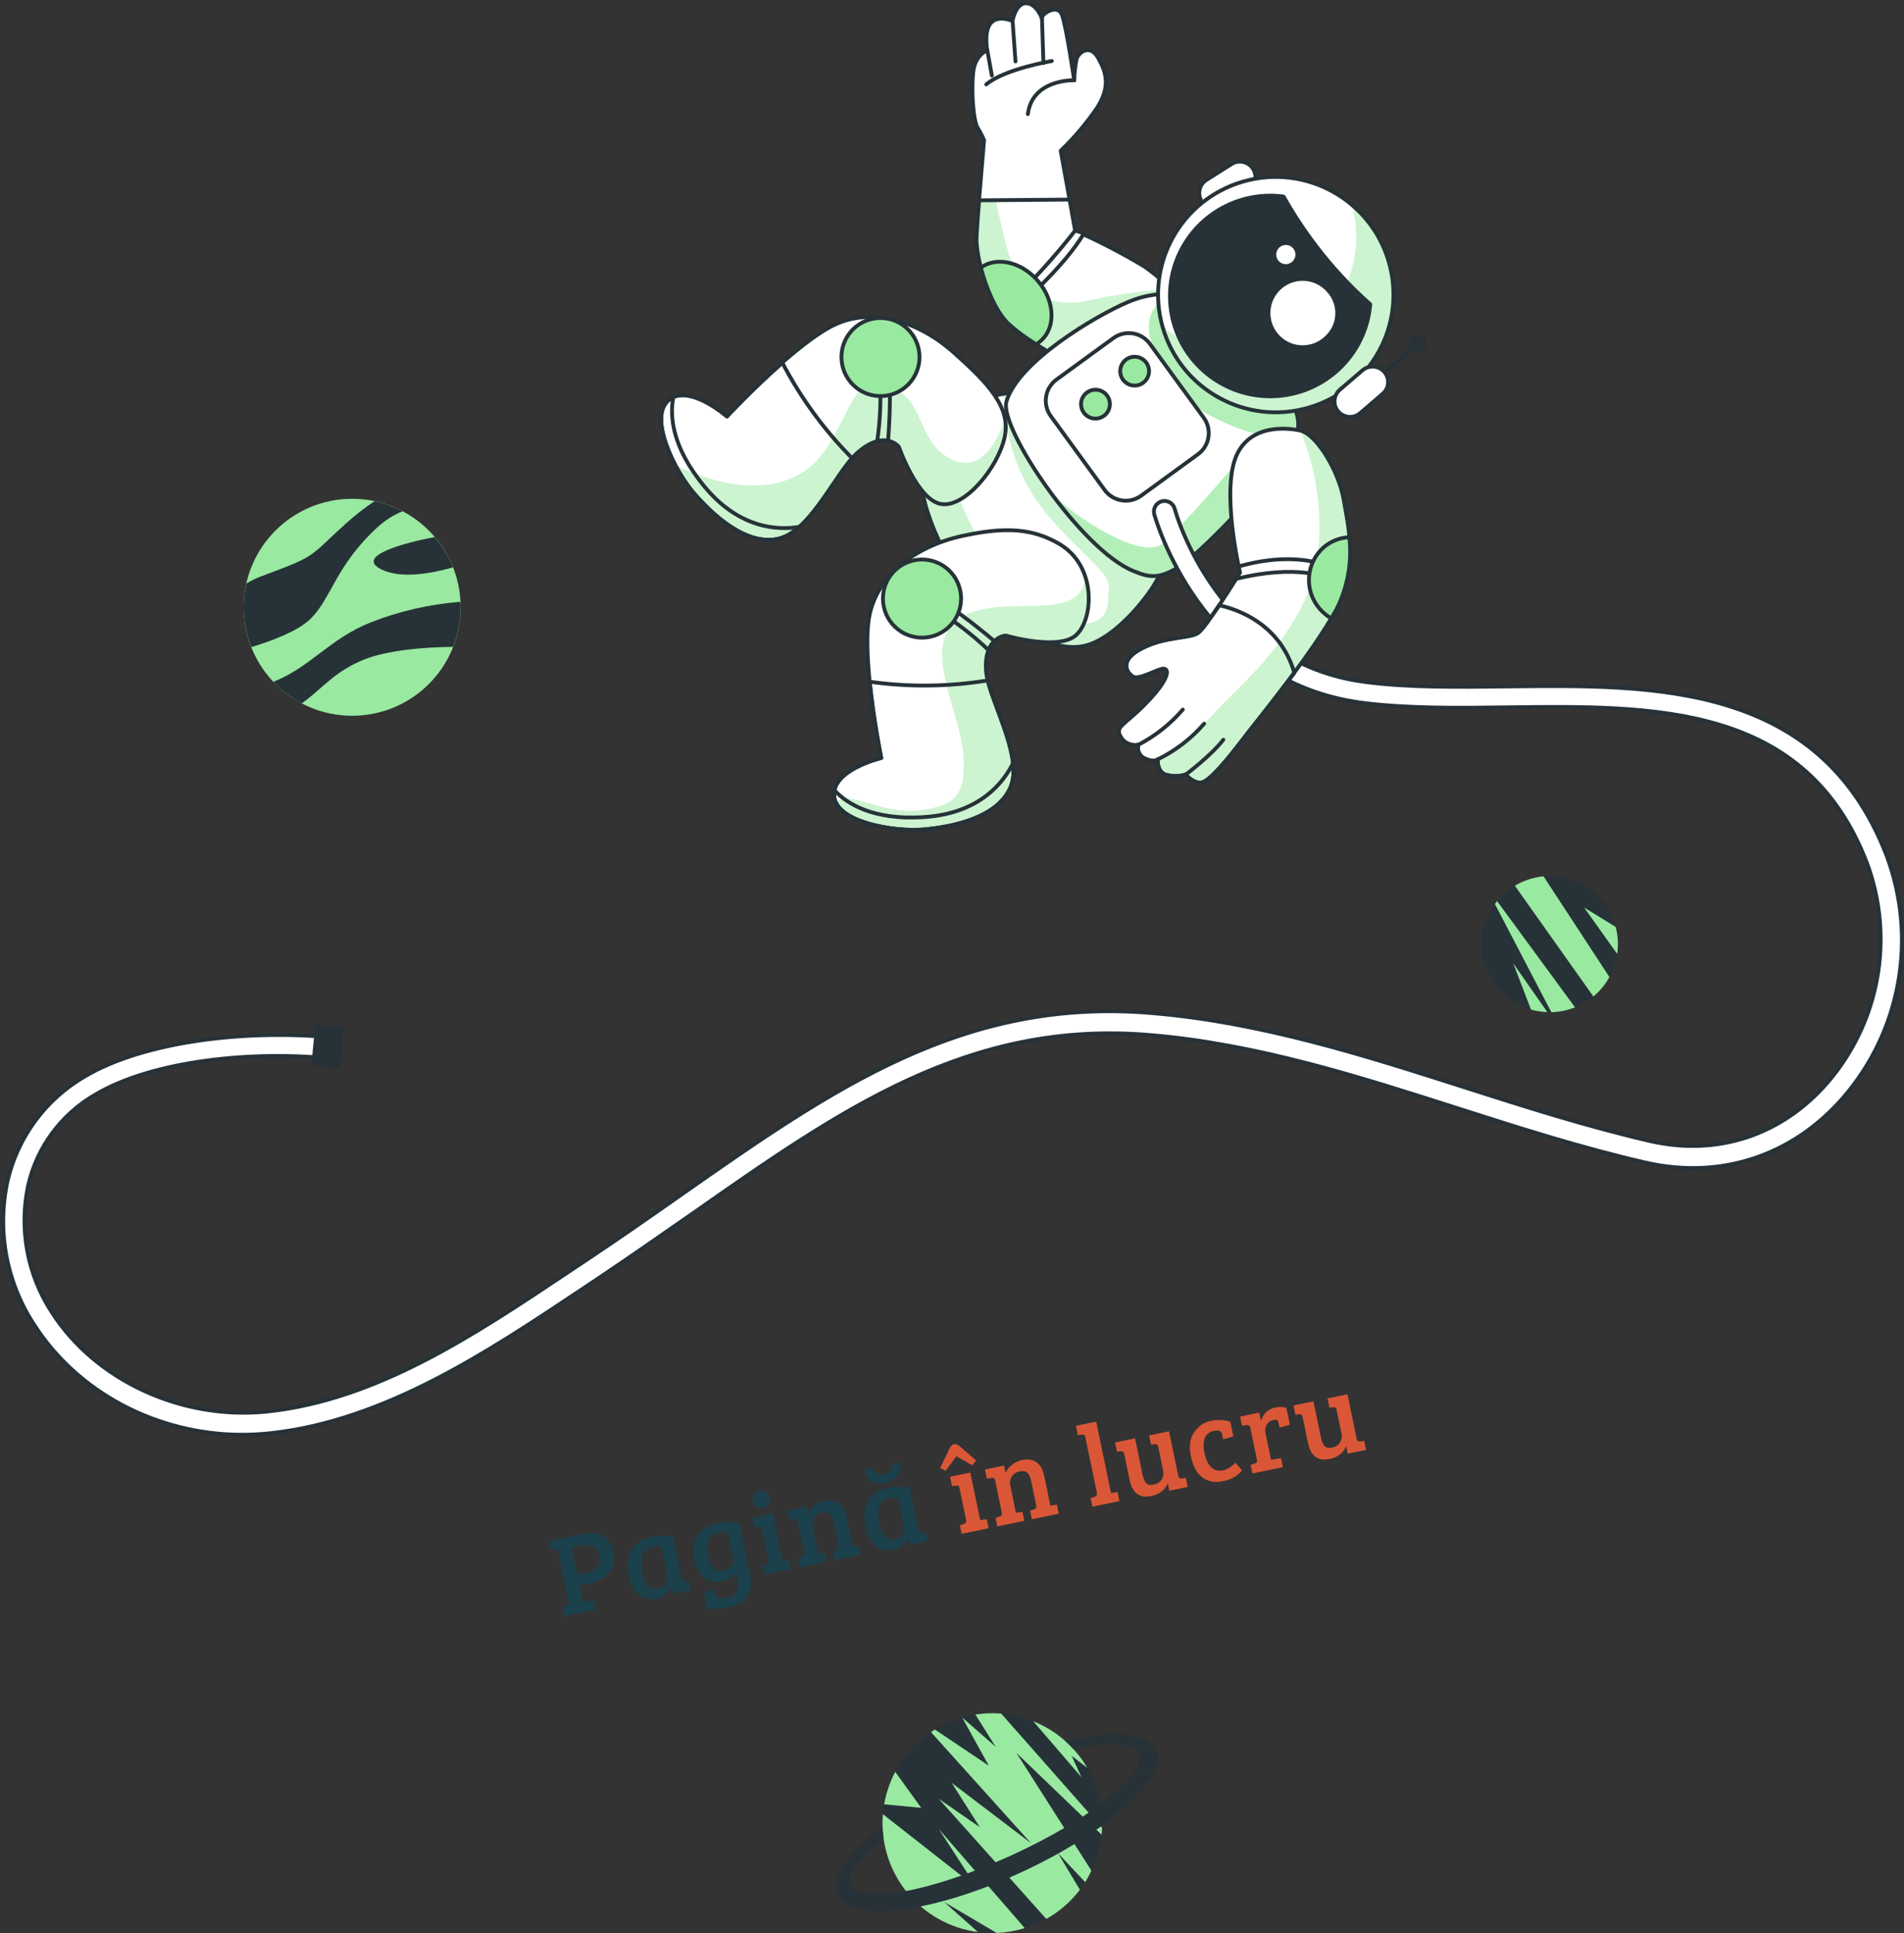 <svg width="592" height="601" viewBox="0 0 592 601" fill="none" xmlns="http://www.w3.org/2000/svg">
<rect x="0" y="0" width="592" height="601" fill="#333333" stroke="none"/>
<path d="M472.21 312.382C468.483 310.469 465.407 307.494 463.371 303.833C461.335 300.172 460.43 295.989 460.772 291.814C461.113 287.639 462.684 283.659 465.288 280.377C467.891 277.095 471.409 274.658 475.397 273.376C479.385 272.094 483.664 272.023 487.692 273.172C491.721 274.322 495.318 276.64 498.028 279.834C500.739 283.028 502.442 286.954 502.921 291.116C503.4 295.277 502.635 299.488 500.721 303.214C499.452 305.689 497.708 307.89 495.588 309.69C493.468 311.491 491.013 312.856 488.366 313.707C485.718 314.558 482.928 314.88 480.156 314.652C477.384 314.425 474.684 313.653 472.21 312.382V312.382Z" fill="#263238"/>
<path d="M492.548 282.173L502.82 296.587C503.233 293.786 503.073 290.93 502.351 288.192L492.548 282.173Z" fill="#99E9A0"/>
<path d="M471.009 275.394L495.419 309.827C497.446 308.143 499.137 306.091 500.403 303.78L479.928 272.467C476.773 272.762 473.725 273.762 471.009 275.394V275.394Z" fill="#99E9A0"/>
<path d="M481.102 314.687L470.498 299.5L476.021 313.887C477.676 314.356 479.382 314.625 481.102 314.687V314.687Z" fill="#99E9A0"/>
<path d="M489.717 313.196L465.472 280.157C465.238 280.447 465.017 280.764 464.796 281.068L482.358 314.715C484.881 314.648 487.373 314.133 489.717 313.196Z" fill="#99E9A0"/>
<path d="M322.747 597.907C316.601 600.709 309.762 601.627 303.095 600.543C296.428 599.458 290.232 596.422 285.29 591.817C280.348 587.212 276.883 581.245 275.332 574.671C273.781 568.097 274.214 561.21 276.576 554.882C278.938 548.554 283.123 543.068 288.603 539.118C294.082 535.169 300.61 532.932 307.36 532.692C314.111 532.451 320.781 534.218 326.528 537.767C332.275 541.317 336.84 546.491 339.646 552.635C341.513 556.717 342.556 561.127 342.717 565.612C342.878 570.097 342.152 574.57 340.583 578.775C339.013 582.98 336.63 586.834 333.57 590.117C330.509 593.4 326.831 596.047 322.747 597.907V597.907Z" fill="#263238"/>
<path d="M339.343 581.602L316.038 545.014L342.505 570.446C342.574 569.742 342.629 569.065 342.657 568.32L311.302 532.781C308.621 532.559 305.923 532.661 303.267 533.085L309.562 543.095L299.152 533.983L307.436 548.977L290.689 537.738C290.275 538 289.86 538.263 289.46 538.539L320.539 573.055L295.88 554.292L304.647 568.099L291.876 559.262L325.316 596.623C329.386 594.35 332.944 591.262 335.767 587.552L328.961 576.189L337.41 585.191C338.129 584.036 338.774 582.837 339.343 581.602V581.602Z" fill="#99E9A0"/>
<path d="M318.619 599.481L291.903 568.665L303.777 587L274.507 564.053C273.787 572.792 276.456 581.473 281.962 588.297C287.467 595.121 295.388 599.566 304.081 600.71L293.533 591.335L309.907 601C312.864 600.866 315.792 600.355 318.619 599.481Z" fill="#99E9A0"/>
<path d="M321.27 535.17L336.25 552.566L333.212 545.925L338.058 549.653C334.237 543.085 328.327 537.986 321.27 535.17V535.17Z" fill="#99E9A0"/>
<path d="M286.437 562.079L278.346 550.896C276.684 554.063 275.52 557.467 274.895 560.988L286.437 562.079Z" fill="#99E9A0"/>
<path d="M359.294 544.13C356.808 538.691 345.791 537.931 331.156 541.259C332.085 542.076 332.966 542.947 333.793 543.868C344.728 541.355 352.528 541.576 354.144 545.083C356.988 551.31 339.246 565.531 314.505 576.838C289.763 588.146 267.424 592.288 264.566 586.061C263.103 582.858 267.12 577.529 274.728 571.564C274.554 570.352 274.448 569.13 274.41 567.905C263.793 576.189 258.146 584.253 260.48 589.333C264.414 597.949 289.736 594.856 317.087 582.333C344.438 569.811 363.229 552.746 359.294 544.13Z" fill="#263238"/>
<path d="M109.495 222.542C128.124 222.542 143.225 207.441 143.225 188.812C143.225 170.184 128.124 155.083 109.495 155.083C90.867 155.083 75.766 170.184 75.766 188.812C75.766 207.441 90.867 222.542 109.495 222.542Z" fill="#99E9A0"/>
<path d="M117.448 163.864C119.712 161.788 122.324 160.129 125.166 158.962C122.428 157.515 119.5 156.46 116.468 155.828C113.342 157.913 110.37 160.22 107.576 162.731C95.509 173.694 98.795 172.603 81.261 179.175C79.643 179.773 78.085 180.522 76.608 181.412C76.054 183.826 75.771 186.294 75.766 188.771C75.769 193.026 76.58 197.243 78.154 201.197C84.422 199.291 92.762 196.199 96.614 192.347C103.186 185.802 104.29 175.931 117.448 163.864Z" fill="#263238"/>
<path d="M84.988 211.966C87.541 214.675 90.521 216.947 93.811 218.69C100.093 214.299 103.02 209.633 111.966 205.573C119.822 201.997 132.787 201.211 140.878 201.114C142.416 197.205 143.208 193.041 143.211 188.84C143.211 188.26 143.211 187.694 143.128 187.114C133.572 187.858 124.178 190.012 115.252 193.506C102.495 198.573 96.31 207.617 84.988 211.966Z" fill="#263238"/>
<path d="M118.539 177.021C124.504 180.004 133.726 178.402 140.837 176.414C139.472 172.982 137.555 169.797 135.162 166.984C125.663 168.765 110.283 172.893 118.539 177.021Z" fill="#263238"/>
<path d="M373.617 62.564C372.942 61.487 372.722 60.186 373.004 58.947C373.286 57.707 374.047 56.63 375.122 55.951L382.951 50.994C383.485 50.656 384.081 50.426 384.705 50.318C385.328 50.211 385.967 50.227 386.584 50.367C387.201 50.507 387.784 50.767 388.3 51.133C388.816 51.499 389.255 51.963 389.592 52.499V52.499C389.93 53.034 390.16 53.63 390.267 54.253C390.375 54.877 390.358 55.515 390.219 56.132C390.079 56.749 389.818 57.333 389.453 57.849C389.087 58.365 388.623 58.804 388.087 59.14L380.272 64.069C379.736 64.408 379.139 64.638 378.515 64.746C377.89 64.854 377.251 64.837 376.632 64.697C376.014 64.558 375.43 64.297 374.912 63.931C374.395 63.565 373.955 63.101 373.617 62.564V62.564Z" fill="white" stroke="#263238" stroke-width="1.191" stroke-linecap="round" stroke-linejoin="round"/>
<path d="M369.365 96.391C365.663 91.108 361.06 86.518 355.765 82.832C348.835 78.694 341.661 74.978 334.282 71.704L329.823 46.852C334.095 42.753 337.926 38.218 341.255 33.322C345.286 26.819 344.016 22.456 341.434 17.955C338.852 13.454 335.276 16.367 334.738 18.424C334.342 20.59 334.102 22.782 334.02 24.983C334.02 24.983 331.618 8.415 330.223 4.645C328.829 0.876 323.513 4.507 323.983 5.764C323.983 5.764 322.381 1.056 319.081 1C315.781 0.945 314.843 6.523 314.843 6.523C314.843 6.523 310.604 4.563 308.229 7.02C305.854 9.478 306.987 15.635 306.987 15.635C306.987 15.635 303.204 17.016 302.624 22.387C302.044 27.758 302.513 37.16 304.004 39.742C304.771 40.967 305.44 42.251 306.006 43.58C304.129 66.002 304.198 64.525 303.645 73.472C303.259 79.767 307.387 94.402 313.31 100.491C319.233 106.58 340.426 117.335 340.426 117.335C340.426 117.335 362.558 111.633 369.365 96.391Z" fill="white"/>
<path d="M340.509 117.363C340.509 117.363 362.6 111.633 369.365 96.391C369.365 96.391 368.923 95.742 368.136 94.706L362.393 89.915C354.238 90.599 346.136 91.803 338.134 93.519C326.012 96.28 316.582 90.371 312.992 76.951C309.403 63.531 306.089 43.663 306.089 43.663C304.211 66.085 304.28 64.608 303.728 73.554C303.342 79.85 307.47 94.485 313.393 100.574C319.316 106.663 340.509 117.363 340.509 117.363Z" fill="#99E9A0"/>
<path opacity="0.5" d="M340.509 117.363C340.509 117.363 362.6 111.633 369.365 96.391C369.365 96.391 368.923 95.742 368.136 94.706L362.393 89.915C354.238 90.599 346.136 91.803 338.134 93.519C326.012 96.28 316.582 90.371 312.992 76.951C309.403 63.531 306.089 43.663 306.089 43.663C304.211 66.085 304.28 64.608 303.728 73.554C303.342 79.85 307.47 94.485 313.393 100.574C319.316 106.663 340.509 117.363 340.509 117.363Z" fill="white"/>
<path d="M369.365 96.391C365.663 91.108 361.06 86.518 355.765 82.832C348.835 78.694 341.661 74.978 334.282 71.704L329.823 46.852C334.095 42.753 337.926 38.218 341.255 33.322C345.286 26.819 344.016 22.456 341.434 17.955C338.852 13.454 335.276 16.367 334.738 18.424C334.342 20.59 334.102 22.782 334.02 24.983C334.02 24.983 331.618 8.415 330.223 4.645C328.829 0.876 323.513 4.507 323.983 5.764C323.983 5.764 322.381 1.056 319.081 1C315.781 0.945 314.843 6.523 314.843 6.523C314.843 6.523 310.604 4.563 308.229 7.02C305.854 9.478 306.987 15.635 306.987 15.635C306.987 15.635 303.204 17.016 302.624 22.387C302.044 27.758 302.513 37.16 304.004 39.742C304.771 40.967 305.44 42.251 306.006 43.58C304.129 66.002 304.198 64.525 303.645 73.472C303.259 79.767 307.387 94.402 313.31 100.491C319.233 106.58 340.426 117.335 340.426 117.335C340.426 117.335 362.558 111.633 369.365 96.391Z" stroke="#263238" stroke-width="1.191" stroke-linecap="round" stroke-linejoin="round"/>
<path d="M332.557 62.053L329.795 46.866C334.067 42.767 337.899 38.232 341.227 33.336C345.259 26.833 343.989 22.47 341.407 17.969C338.825 13.468 335.249 16.381 334.711 18.438C334.315 20.604 334.075 22.796 333.993 24.996C333.993 24.996 331.59 8.428 330.196 4.659C328.801 0.89 323.486 4.521 323.955 5.777C323.955 5.777 322.354 1.069 319.054 1.014C315.754 0.959 314.815 6.537 314.815 6.537C314.815 6.537 310.577 4.576 308.202 7.034C305.827 9.491 306.959 15.649 306.959 15.649C306.959 15.649 303.176 17.03 302.596 22.401C302.017 27.771 302.486 37.174 303.977 39.756C304.743 40.981 305.413 42.264 305.979 43.594C305.151 53.507 304.695 58.781 304.405 62.288L332.557 62.053Z" fill="white" stroke="#263238" stroke-width="1.191" stroke-linecap="round" stroke-linejoin="round"/>
<path d="M310.52 96.736C311.03 97.568 311.587 98.37 312.19 99.138C318.017 94.264 331.133 82.57 337.042 72.533C335.385 72.008 334.281 71.704 334.281 71.704C334.281 71.704 322.076 87.706 310.52 96.736Z" fill="white" stroke="#263238" stroke-width="1.191" stroke-linecap="round" stroke-linejoin="round"/>
<path d="M334.019 24.955C334.019 24.955 320.971 24.472 319.591 35.476" stroke="#263238" stroke-width="1.191" stroke-linecap="round" stroke-linejoin="round"/>
<path d="M323.981 5.736L324.423 19.612" stroke="#263238" stroke-width="1.191" stroke-linecap="round" stroke-linejoin="round"/>
<path d="M314.843 6.551L315.74 19.101" stroke="#263238" stroke-width="1.191" stroke-linecap="round" stroke-linejoin="round"/>
<path d="M306.986 15.663L308.395 23.491" stroke="#263238" stroke-width="1.191" stroke-linecap="round" stroke-linejoin="round"/>
<path d="M327.047 18.963C327.047 18.963 312.315 21.434 306.641 26.253" stroke="#263238" stroke-width="1.191" stroke-linecap="round" stroke-linejoin="round"/>
<path d="M323.582 105.986C328.387 101.844 328.014 93.56 322.726 87.361C317.631 81.397 309.831 79.643 304.971 83.219C306.614 89.57 309.624 96.694 313.351 100.491C316.071 102.968 319.036 105.161 322.201 107.035C322.697 106.735 323.16 106.383 323.582 105.986V105.986Z" fill="#99E9A0"/>
<path d="M323.582 105.986C328.387 101.844 328.014 93.56 322.726 87.361C317.631 81.397 309.831 79.643 304.971 83.219C306.614 89.57 309.624 96.694 313.351 100.491C316.071 102.968 319.036 105.161 322.201 107.035C322.697 106.735 323.16 106.383 323.582 105.986V105.986Z" stroke="#263238" stroke-width="1.191" stroke-linecap="round" stroke-linejoin="round"/>
<path d="M314.208 122.126C314.208 122.126 308.036 122.775 306.089 124.446C304.142 126.116 289.328 138.791 286.926 146.302C284.523 153.812 293.649 176.29 303.618 184.96C313.586 193.631 326.04 202.812 336.616 200.921C347.192 199.029 359.341 182.737 360.598 178.305C361.854 173.873 320.476 123.079 320.476 123.079C320.476 123.079 317.535 120.124 314.208 122.126Z" fill="white"/>
<path d="M314.207 122.126C314.207 122.126 312.992 122.25 311.445 122.54L312.826 124.874C312.826 124.874 311.556 137.962 320.53 152.791C329.504 167.619 345.23 177.035 344.774 182.42C344.319 187.804 346.155 194.998 332.652 194.1C319.149 193.203 304.818 170.297 299.875 159.073C297.307 153.232 295.098 144.369 292.572 137.507C290.135 140.062 288.189 143.043 286.828 146.302C284.426 153.812 293.552 176.29 303.52 184.96C313.489 193.631 325.942 202.812 336.518 200.921C347.094 199.029 359.244 182.737 360.5 178.305C361.757 173.873 320.378 123.079 320.378 123.079C320.378 123.079 317.534 120.124 314.207 122.126Z" fill="#99E9A0"/>
<path opacity="0.5" d="M314.207 122.126C314.207 122.126 312.992 122.25 311.445 122.54L312.826 124.874C312.826 124.874 311.556 137.962 320.53 152.791C329.504 167.619 345.23 177.035 344.774 182.42C344.319 187.804 346.155 194.998 332.652 194.1C319.149 193.203 304.818 170.297 299.875 159.073C297.307 153.232 295.098 144.369 292.572 137.507C290.135 140.062 288.189 143.043 286.828 146.302C284.426 153.812 293.552 176.29 303.52 184.96C313.489 193.631 325.942 202.812 336.518 200.921C347.094 199.029 359.244 182.737 360.5 178.305C361.757 173.873 320.378 123.079 320.378 123.079C320.378 123.079 317.534 120.124 314.207 122.126Z" fill="white"/>
<path d="M314.208 122.126C314.208 122.126 308.036 122.775 306.089 124.446C304.142 126.116 289.328 138.791 286.926 146.302C284.523 153.812 293.649 176.29 303.618 184.96C313.586 193.631 326.04 202.812 336.616 200.921C347.192 199.029 359.341 182.737 360.598 178.305C361.854 173.873 320.476 123.079 320.476 123.079C320.476 123.079 317.535 120.124 314.208 122.126Z" stroke="#263238" stroke-width="1.191" stroke-linecap="round" stroke-linejoin="round"/>
<path d="M366.92 92.014C366.92 92.014 360.376 89.805 350.629 93.947C340.881 98.089 316.499 112.406 312.923 124.874C310.562 133.061 336.394 171.292 352.534 177.587C356.869 179.272 360.818 181.108 369.696 173.873C378.573 166.639 397.185 146.55 402.058 137.7C406.932 128.85 399.297 122.25 396.743 118.371C394.189 114.491 373.769 89.087 366.92 92.014Z" fill="white"/>
<path d="M402.113 137.576L385.283 142.933C385.283 142.933 367.776 163.643 361.494 168.986C355.212 174.329 335.441 161.351 328.703 155.055L326.715 153.205C334.764 164.14 344.774 174.577 352.533 177.615C356.869 179.299 360.817 181.136 369.695 173.901C378.573 166.666 397.184 146.578 402.058 137.728C402.084 137.68 402.103 137.629 402.113 137.576Z" fill="#99E9A0"/>
<path d="M393.373 135.726L402.431 136.899C406.448 128.45 399.269 122.126 396.742 118.343C394.216 114.56 373.768 89.087 366.92 92.014C365.665 91.662 364.371 91.471 363.068 91.448C354.784 97.688 355.723 104.854 363.289 117.763C370.855 130.672 393.373 135.726 393.373 135.726Z" fill="#99E9A0"/>
<g opacity="0.5">
<path opacity="0.5" d="M402.113 137.576L385.283 142.933C385.283 142.933 367.776 163.643 361.494 168.986C355.212 174.329 335.441 161.351 328.703 155.055L326.715 153.205C334.764 164.14 344.774 174.577 352.533 177.615C356.869 179.299 360.817 181.136 369.695 173.901C378.573 166.666 397.184 146.578 402.058 137.728C402.084 137.68 402.103 137.629 402.113 137.576Z" fill="white"/>
<path opacity="0.5" d="M393.373 135.726L402.431 136.899C406.448 128.45 399.269 122.126 396.742 118.343C394.216 114.56 373.768 89.087 366.92 92.014C365.665 91.662 364.371 91.471 363.068 91.448C354.784 97.688 355.723 104.854 363.289 117.763C370.855 130.672 393.373 135.726 393.373 135.726Z" fill="white"/>
</g>
<path d="M366.92 92.014C366.92 92.014 360.376 89.805 350.629 93.947C340.881 98.089 316.499 112.406 312.923 124.874C310.562 133.061 336.394 171.292 352.534 177.587C356.869 179.272 360.818 181.108 369.696 173.873C378.573 166.639 397.185 146.55 402.058 137.7C406.932 128.85 399.297 122.25 396.743 118.371C394.189 114.491 373.769 89.087 366.92 92.014Z" stroke="#263238" stroke-width="1.191" stroke-linecap="round" stroke-linejoin="round"/>
<path d="M374.269 129.87L357.531 106.909C354.886 103.28 349.799 102.482 346.17 105.128L328.497 118.01C324.868 120.656 324.07 125.743 326.716 129.372L343.453 152.333C346.099 155.963 351.186 156.76 354.815 154.115L372.488 141.232C376.117 138.587 376.915 133.5 374.269 129.87Z" fill="white" stroke="#263238" stroke-width="1.191" stroke-linecap="round" stroke-linejoin="round"/>
<path d="M586.626 266.116C565.985 212.27 514.348 212.863 468.8 213.429C453.102 213.623 438.273 213.816 424.619 212.049C378.546 206.222 365.374 158.866 365.25 158.203C365.139 157.785 364.948 157.393 364.686 157.049C364.423 156.705 364.096 156.417 363.722 156.199C363.349 155.982 362.936 155.84 362.507 155.783C362.079 155.725 361.643 155.752 361.225 155.863C360.808 155.973 360.415 156.165 360.072 156.427C359.728 156.689 359.439 157.017 359.222 157.39C359.004 157.764 358.863 158.177 358.805 158.605C358.747 159.034 358.775 159.469 358.885 159.887C359.023 160.412 373.23 212.132 423.776 218.538C437.901 220.333 453.654 220.126 468.896 219.919C514.458 219.352 561.484 218.759 580.496 268.366C584.736 279.817 585.826 292.196 583.653 304.212C581.479 316.228 576.122 327.441 568.139 336.681C554.001 352.959 533.94 359.559 513.119 354.782C493.472 350.267 474.06 344.054 455.283 338.048C424.204 328.107 392.076 317.821 357.974 314.963C299.503 310.048 258.828 338.531 211.775 371.488C202.304 378.129 192.515 384.977 182.257 391.797L176.417 395.691C147.298 415.131 117.2 435.233 83.139 438.864C56.658 441.626 29.735 429.282 16.108 408.006C12.322 402.222 9.726 395.741 8.469 388.943C7.213 382.145 7.322 375.165 8.79 368.409C10.149 362.561 12.694 357.055 16.269 352.231C19.843 347.408 24.37 343.37 29.569 340.368C47.2 329.861 78.348 326.368 104.912 329.322L105.368 322.764C77.492 319.796 44.964 323.606 26.2 334.776C20.258 338.261 15.083 342.914 10.989 348.455C6.896 353.996 3.969 360.31 2.384 367.014C0.697 374.644 0.551 382.533 1.954 390.22C3.358 397.906 6.283 405.235 10.557 411.776C24.226 433.134 48.954 446.044 75.2 446.085C78.082 446.084 80.963 445.932 83.829 445.629C119.492 441.833 151.675 420.35 180.048 401.448L185.874 397.555C196.215 390.651 206.032 383.748 215.531 377.162C261.548 344.924 301.284 317.076 357.408 321.798C390.765 324.559 422.534 334.762 453.254 344.592C472.169 350.64 491.719 356.894 511.628 361.464C534.906 366.807 557.3 359.448 573.095 341.279C581.888 331.117 587.784 318.777 590.164 305.552C592.545 292.327 591.323 278.705 586.626 266.116V266.116Z" fill="white" stroke="#263238" stroke-width="1.191" stroke-linecap="round" stroke-linejoin="round"/>
<path d="M357.27 115.402C357.27 116.29 357.007 117.157 356.514 117.895C356.021 118.633 355.32 119.208 354.5 119.548C353.68 119.887 352.778 119.976 351.908 119.803C351.037 119.63 350.238 119.203 349.61 118.575C348.983 117.948 348.555 117.148 348.382 116.278C348.209 115.407 348.298 114.505 348.637 113.685C348.977 112.865 349.552 112.164 350.29 111.671C351.028 111.178 351.896 110.915 352.783 110.915C353.973 110.915 355.114 111.388 355.956 112.229C356.797 113.071 357.27 114.212 357.27 115.402V115.402Z" fill="#99E9A0" stroke="#263238" stroke-width="1.191" stroke-linecap="round" stroke-linejoin="round"/>
<path d="M345.092 125.647C345.095 126.535 344.834 127.405 344.342 128.145C343.85 128.885 343.149 129.462 342.329 129.803C341.508 130.145 340.605 130.235 339.733 130.062C338.862 129.889 338.061 129.462 337.432 128.833C336.804 128.205 336.376 127.404 336.204 126.533C336.031 125.661 336.121 124.758 336.462 123.937C336.804 123.117 337.381 122.416 338.121 121.924C338.861 121.432 339.73 121.171 340.619 121.173C341.806 121.173 342.943 121.645 343.782 122.484C344.621 123.323 345.092 124.46 345.092 125.647V125.647Z" fill="#99E9A0" stroke="#263238" stroke-width="1.191" stroke-linecap="round" stroke-linejoin="round"/>
<path d="M406.874 126.738C426.279 121.101 437.439 100.8 431.802 81.396C426.164 61.991 405.863 50.831 386.459 56.468C367.055 62.106 355.894 82.406 361.532 101.811C367.169 121.215 387.47 132.376 406.874 126.738Z" fill="white"/>
<path d="M424.467 67.811C423.197 66.324 421.813 64.939 420.325 63.669C422.477 71.213 422.144 79.251 419.375 86.591C416.606 93.932 411.548 100.187 404.949 104.431C398.35 108.674 390.561 110.682 382.733 110.157C374.905 109.631 367.454 106.6 361.481 101.513C362.965 106.779 365.61 111.645 369.224 115.753C372.837 119.861 377.326 123.106 382.36 125.249C387.394 127.392 392.844 128.378 398.31 128.135C403.775 127.892 409.117 126.426 413.94 123.845C418.764 121.264 422.948 117.634 426.182 113.221C429.417 108.809 431.62 103.727 432.631 98.35C433.641 92.974 433.432 87.439 432.019 82.153C430.606 76.868 428.026 71.966 424.467 67.811Z" fill="#99E9A0"/>
<path opacity="0.5" d="M424.467 67.811C423.197 66.324 421.813 64.939 420.325 63.669C422.477 71.213 422.144 79.251 419.375 86.591C416.606 93.932 411.548 100.187 404.949 104.431C398.35 108.674 390.561 110.682 382.733 110.157C374.905 109.631 367.454 106.6 361.481 101.513C362.965 106.779 365.61 111.645 369.224 115.753C372.837 119.861 377.326 123.106 382.36 125.249C387.394 127.392 392.844 128.378 398.31 128.135C403.775 127.892 409.117 126.426 413.94 123.845C418.764 121.264 422.948 117.634 426.182 113.221C429.417 108.809 431.62 103.727 432.631 98.35C433.641 92.974 433.432 87.439 432.019 82.153C430.606 76.868 428.026 71.966 424.467 67.811Z" fill="white"/>
<path d="M406.874 126.738C426.279 121.101 437.439 100.8 431.802 81.396C426.164 61.991 405.863 50.831 386.459 56.468C367.055 62.106 355.894 82.406 361.532 101.811C367.169 121.215 387.47 132.376 406.874 126.738Z" stroke="#263238" stroke-width="1.191" stroke-linecap="round" stroke-linejoin="round"/>
<path d="M429.146 116.88L439.805 107.767" stroke="#263238" stroke-width="1.191" stroke-linecap="round" stroke-linejoin="round"/>
<path d="M442.637 108.913C443.205 108.428 443.556 107.737 443.614 106.993C443.673 106.248 443.433 105.511 442.948 104.944C442.462 104.376 441.772 104.025 441.027 103.966C440.283 103.908 439.546 104.148 438.978 104.633C438.697 104.873 438.466 105.167 438.298 105.496C438.131 105.826 438.03 106.185 438.001 106.553C437.943 107.298 438.182 108.035 438.668 108.602C439.153 109.17 439.844 109.522 440.588 109.58C441.332 109.638 442.069 109.398 442.637 108.913V108.913Z" fill="#263238"/>
<path d="M416.087 127.925C415.677 127.445 415.365 126.888 415.17 126.287C414.975 125.687 414.901 125.053 414.951 124.424C415.001 123.794 415.174 123.18 415.462 122.618C415.749 122.056 416.145 121.555 416.625 121.146L423.639 115.126C424.613 114.3 425.874 113.893 427.147 113.994C428.42 114.095 429.601 114.696 430.432 115.665V115.665C430.843 116.144 431.156 116.7 431.352 117.3C431.548 117.9 431.624 118.533 431.575 119.163C431.526 119.792 431.354 120.406 431.068 120.969C430.782 121.532 430.387 122.033 429.907 122.444L422.88 128.463C421.908 129.293 420.646 129.702 419.372 129.601C418.098 129.5 416.916 128.897 416.087 127.925Z" fill="white" stroke="#263238" stroke-width="1.191" stroke-linecap="round" stroke-linejoin="round"/>
<path d="M404.641 133.958C404.641 133.958 390.434 130.12 384.842 140.793C379.25 151.465 385.56 178.071 385.56 178.071C385.56 178.071 375.177 194.942 372.54 196.779C369.903 198.615 362.475 197.814 355.158 201.542C347.84 205.27 350.257 209.094 352.203 210.378C354.15 211.662 360.114 207.824 361.868 207.962C363.621 208.1 363.428 211.262 356.525 218.427C349.621 225.593 346.46 225.773 348.434 229.086C348.97 230.034 349.795 230.786 350.789 231.23C351.783 231.675 352.893 231.79 353.957 231.558C353.713 232.378 353.775 233.259 354.13 234.038C354.485 234.817 355.11 235.442 355.89 235.796C358.734 237.177 359.949 236.114 359.949 236.114C359.949 236.114 359.673 239.717 362.31 240.822C364.378 241.43 366.578 241.43 368.647 240.822C368.647 240.822 371.146 243.749 373.673 243.266C376.199 242.782 381.957 235.741 386.513 229.749C391.069 223.757 408.603 202.453 415.507 189.392C422.41 176.331 419.138 163.159 417.73 155.11C416.321 147.061 409.943 135.726 404.641 133.958Z" fill="white"/>
<path d="M417.729 155.152C416.349 147.102 409.942 135.726 404.641 133.958L404.309 133.876C409.166 145.525 411.114 158.182 409.984 170.753C408.189 193.644 387.189 211.704 380.796 218.345C375.674 223.674 369.226 231.143 359.935 236.666C359.899 237.508 360.102 238.344 360.519 239.076C360.937 239.809 361.553 240.409 362.296 240.808C364.364 241.417 366.564 241.417 368.633 240.808C368.633 240.808 371.132 243.735 373.658 243.252C376.185 242.769 381.942 235.727 386.499 229.735C391.055 223.743 408.589 202.439 415.493 189.378C422.396 176.317 419.138 163.201 417.729 155.152Z" fill="#99E9A0"/>
<path opacity="0.5" d="M417.729 155.152C416.349 147.102 409.942 135.726 404.641 133.958L404.309 133.876C409.166 145.525 411.114 158.182 409.984 170.753C408.189 193.644 387.189 211.704 380.796 218.345C375.674 223.674 369.226 231.143 359.935 236.666C359.899 237.508 360.102 238.344 360.519 239.076C360.937 239.809 361.553 240.409 362.296 240.808C364.364 241.417 366.564 241.417 368.633 240.808C368.633 240.808 371.132 243.735 373.658 243.252C376.185 242.769 381.942 235.727 386.499 229.735C391.055 223.743 408.589 202.439 415.493 189.378C422.396 176.317 419.138 163.201 417.729 155.152Z" fill="white"/>
<path d="M404.641 133.958C404.641 133.958 390.434 130.12 384.842 140.793C379.25 151.465 385.56 178.071 385.56 178.071C385.56 178.071 375.177 194.942 372.54 196.779C369.903 198.615 362.475 197.814 355.158 201.542C347.84 205.27 350.257 209.094 352.203 210.378C354.15 211.662 360.114 207.824 361.868 207.962C363.621 208.1 363.428 211.262 356.525 218.427C349.621 225.593 346.46 225.773 348.434 229.086C348.97 230.034 349.795 230.786 350.789 231.23C351.783 231.675 352.893 231.79 353.957 231.558C353.713 232.378 353.775 233.259 354.13 234.038C354.485 234.817 355.11 235.442 355.89 235.796C358.734 237.177 359.949 236.114 359.949 236.114C359.949 236.114 359.673 239.717 362.31 240.822C364.378 241.43 366.578 241.43 368.647 240.822C368.647 240.822 371.146 243.749 373.673 243.266C376.199 242.782 381.957 235.741 386.513 229.749C391.069 223.757 408.603 202.453 415.507 189.392C422.41 176.331 419.138 163.159 417.73 155.11C416.321 147.061 409.943 135.726 404.641 133.958Z" stroke="#263238" stroke-width="1.191" stroke-linecap="round" stroke-linejoin="round"/>
<path d="M373.659 243.307C376.185 242.824 381.943 235.782 386.499 229.79C389.081 226.408 395.818 218.11 402.432 209.177C398 193.99 384.884 189.447 379.043 188.191C376.406 192.14 373.7 195.923 372.54 196.737C369.903 198.573 362.475 197.773 355.158 201.5C347.84 205.228 350.257 209.053 352.203 210.337C354.15 211.621 360.114 207.782 361.868 207.921C363.621 208.059 363.428 211.22 356.525 218.386C349.621 225.552 346.46 225.773 348.434 229.086C348.97 230.034 349.795 230.786 350.789 231.23C351.783 231.675 352.893 231.79 353.957 231.558C353.713 232.378 353.775 233.259 354.13 234.038C354.485 234.817 355.11 235.442 355.89 235.796C358.734 237.177 359.949 236.114 359.949 236.114C359.949 236.114 359.673 239.717 362.31 240.822C364.378 241.43 366.578 241.43 368.647 240.822C368.647 240.822 371.132 243.79 373.659 243.307Z" stroke="#263238" stroke-width="1.191" stroke-linecap="round" stroke-linejoin="round"/>
<path d="M353.956 231.558C359.215 228.828 363.901 225.116 367.763 220.623" stroke="#263238" stroke-width="1.191" stroke-linecap="round" stroke-linejoin="round"/>
<path d="M359.935 236.114C365.461 233.428 370.384 229.646 374.404 224.999" stroke="#263238" stroke-width="1.191" stroke-linecap="round" stroke-linejoin="round"/>
<path d="M368.632 240.863C368.632 240.863 376.584 234.913 380.367 229.997" stroke="#263238" stroke-width="1.191" stroke-linecap="round" stroke-linejoin="round"/>
<path d="M418.364 182.199C418.654 181.149 418.875 180.1 419.068 179.065C407.498 171.347 392.919 173.873 385.145 176.124C385.394 177.325 385.56 178.029 385.56 178.029L384.358 179.962C402.942 175.475 413.187 178.83 418.364 182.199Z" fill="white" stroke="#263238" stroke-width="1.191" stroke-linecap="round" stroke-linejoin="round"/>
<path d="M410.301 189.254C411.329 190.453 412.552 191.471 413.918 192.264C414.484 191.284 415.023 190.345 415.506 189.502C419.025 182.568 420.427 174.751 419.538 167.025C416.607 167.154 413.804 168.257 411.571 170.159C408.883 172.531 407.242 175.868 407.004 179.445C406.766 183.022 407.951 186.547 410.301 189.254V189.254Z" fill="#99E9A0" stroke="#263238" stroke-width="1.191" stroke-linecap="round" stroke-linejoin="round"/>
<path d="M279.483 138.915C279.483 138.915 285.227 155.483 292.613 156.712C300 157.94 310.272 145.404 312.357 136.002C314.442 126.599 307.11 119.033 296.507 109.59C285.903 100.146 270.702 94.651 257.848 101.816C244.994 108.982 225.996 129.43 225.996 129.43C225.996 129.43 214.109 118.978 207.799 124.377C201.49 129.775 209.718 146.288 215.531 153.094C221.344 159.901 231.947 169.883 242.123 167.508C252.298 165.134 260.361 146.039 266.975 140.42C273.588 134.801 278.02 137.217 279.483 138.915Z" fill="white"/>
<path d="M295.968 142.933C284.743 137.548 287.891 124.073 276.639 120.483C265.386 116.893 266.311 124.528 257.309 138.901C248.307 153.274 231.712 152.363 220.487 148.773C216.929 147.621 213.431 146.29 210.008 144.783C211.542 147.784 213.394 150.612 215.53 153.219C221.343 160.025 231.905 169.911 242.067 167.536C252.229 165.161 260.305 146.067 266.919 140.447C273.532 134.828 278.047 137.244 279.497 138.943C279.497 138.943 285.24 155.511 292.627 156.739C300.013 157.968 310.285 145.432 312.37 136.029C312.716 134.49 312.805 132.904 312.633 131.335L312.108 131.225C312.108 131.225 307.151 148.303 295.968 142.933Z" fill="#99E9A0"/>
<path opacity="0.5" d="M295.968 142.933C284.743 137.548 287.891 124.073 276.639 120.483C265.386 116.893 266.311 124.528 257.309 138.901C248.307 153.274 231.712 152.363 220.487 148.773C216.929 147.621 213.431 146.29 210.008 144.783C211.542 147.784 213.394 150.612 215.53 153.219C221.343 160.025 231.905 169.911 242.067 167.536C252.229 165.161 260.305 146.067 266.919 140.447C273.532 134.828 278.047 137.244 279.497 138.943C279.497 138.943 285.24 155.511 292.627 156.739C300.013 157.968 310.285 145.432 312.37 136.029C312.716 134.49 312.805 132.904 312.633 131.335L312.108 131.225C312.108 131.225 307.151 148.303 295.968 142.933Z" fill="white"/>
<path d="M279.483 138.915C279.483 138.915 285.227 155.483 292.613 156.712C300 157.94 310.272 145.404 312.357 136.002C314.442 126.599 307.11 119.033 296.507 109.59C285.903 100.146 270.702 94.651 257.848 101.816C244.994 108.982 225.996 129.43 225.996 129.43C225.996 129.43 214.109 118.978 207.799 124.377C201.49 129.775 209.718 146.288 215.531 153.094C221.344 159.901 231.947 169.883 242.123 167.508C252.298 165.134 260.361 146.039 266.975 140.42C273.588 134.801 278.02 137.217 279.483 138.915Z" stroke="#263238" stroke-width="1.191" stroke-linecap="round" stroke-linejoin="round"/>
<path d="M243.268 112.807C234.101 120.842 226.037 129.526 226.037 129.526C226.037 129.526 214.15 119.075 207.84 124.473C201.531 129.872 209.759 146.384 215.572 153.191C221.385 159.998 231.947 169.883 242.122 167.508C251.29 165.368 258.69 149.56 264.931 142.449C256.263 133.712 248.96 123.719 243.268 112.807V112.807Z" stroke="#263238" stroke-width="1.191" stroke-linecap="round" stroke-linejoin="round"/>
<path d="M273.878 98.751C272.75 98.621 271.617 98.551 270.481 98.544C273.854 111.143 274.625 124.297 272.746 137.203C273.849 136.908 275.004 136.86 276.128 137.065C276.888 127.276 277.454 111.053 273.878 98.751Z" stroke="#263238" stroke-width="1.191" stroke-linecap="round" stroke-linejoin="round"/>
<path d="M281.623 120.262C279.794 121.816 277.546 122.792 275.162 123.068C272.779 123.344 270.367 122.908 268.231 121.813C266.096 120.719 264.333 119.016 263.165 116.92C261.997 114.824 261.476 112.429 261.669 110.037C261.862 107.645 262.76 105.365 264.248 103.483C265.737 101.601 267.75 100.203 270.034 99.465C272.317 98.727 274.768 98.682 277.076 99.337C279.385 99.991 281.447 101.315 283.004 103.142C284.038 104.356 284.823 105.763 285.314 107.28C285.804 108.798 285.991 110.398 285.863 111.988C285.734 113.578 285.294 115.128 284.566 116.547C283.839 117.967 282.839 119.229 281.623 120.262V120.262Z" fill="#99E9A0" stroke="#263238" stroke-width="1.191" stroke-linecap="round" stroke-linejoin="round"/>
<path d="M242.122 167.509C244.54 166.826 246.75 165.555 248.556 163.808C242.053 164.885 230.041 164.526 219.12 151.382C208.489 138.625 208.31 128.698 209.359 123.479C208.817 123.729 208.311 124.049 207.854 124.432C201.531 129.83 209.773 146.343 215.586 153.15C221.398 159.956 231.947 169.883 242.122 167.509Z" stroke="#263238" stroke-width="1.191" stroke-linecap="round" stroke-linejoin="round"/>
<path d="M312.716 197.593C312.716 197.593 329.518 202.536 334.806 197.262C340.094 191.988 340.881 175.958 329.449 169.165C321.165 164.278 312.591 163.643 298.743 166.735C284.895 169.828 271.599 179.065 269.984 193.644C268.369 208.224 273.988 235.644 273.988 235.644C273.988 235.644 258.594 239.248 259.311 247.532C260.029 255.816 278.268 258.701 287.173 257.914C296.079 257.127 310.286 254.283 314.248 244.632C318.211 234.982 307.345 217.323 306.599 208.735C305.854 200.147 310.493 197.786 312.716 197.593Z" fill="white"/>
<path d="M312.715 197.593C312.715 197.593 329.518 202.536 334.806 197.262C338.258 193.824 339.763 185.858 337.264 178.83C337.264 178.83 338.644 186.023 328.731 187.818C318.818 189.613 302.692 186.023 295.512 194.998C288.333 203.972 298.646 222.39 299.544 234.512C300.441 246.634 297.721 250.624 285.599 252.005C273.477 253.386 262.639 244.688 260.14 249.962C263.854 256.354 279.234 258.591 287.201 257.887C296.12 257.1 310.313 254.256 314.275 244.605C318.238 234.954 307.372 217.295 306.627 208.708C305.881 200.12 310.492 197.786 312.715 197.593Z" fill="#99E9A0"/>
<path opacity="0.5" d="M312.715 197.593C312.715 197.593 329.518 202.536 334.806 197.262C338.258 193.824 339.763 185.858 337.264 178.83C337.264 178.83 338.644 186.023 328.731 187.818C318.818 189.613 302.692 186.023 295.512 194.998C288.333 203.972 298.646 222.39 299.544 234.512C300.441 246.634 297.721 250.624 285.599 252.005C273.477 253.386 262.639 244.688 260.14 249.962C263.854 256.354 279.234 258.591 287.201 257.887C296.12 257.1 310.313 254.256 314.275 244.605C318.238 234.954 307.372 217.295 306.627 208.708C305.881 200.12 310.492 197.786 312.715 197.593Z" fill="white"/>
<path d="M312.716 197.593C312.716 197.593 329.518 202.536 334.806 197.262C340.094 191.988 340.881 175.958 329.449 169.165C321.165 164.278 312.591 163.643 298.743 166.735C284.895 169.828 271.599 179.065 269.984 193.644C268.369 208.224 273.988 235.644 273.988 235.644C273.988 235.644 258.594 239.248 259.311 247.532C260.029 255.816 278.268 258.701 287.173 257.914C296.079 257.127 310.286 254.283 314.248 244.632C318.211 234.982 307.345 217.323 306.599 208.735C305.854 200.147 310.493 197.786 312.716 197.593Z" stroke="#263238" stroke-width="1.191" stroke-linecap="round" stroke-linejoin="round"/>
<path d="M270.426 211.966C271.641 224.102 274.015 235.7 274.015 235.7C274.015 235.7 258.621 239.303 259.339 247.587C260.057 255.871 278.295 258.757 287.201 257.97C296.106 257.183 310.313 254.338 314.275 244.688C317.851 235.976 309.388 220.775 307.124 211.552C294.981 213.535 282.609 213.675 270.426 211.966V211.966Z" stroke="#263238" stroke-width="1.191" stroke-linecap="round" stroke-linejoin="round"/>
<path d="M276.75 178.913C275.993 179.751 275.283 180.632 274.624 181.55C286.813 186.132 297.949 193.135 307.36 202.136C307.768 201.091 308.399 200.149 309.21 199.374C301.74 192.954 288.859 183.069 276.75 178.913Z" stroke="#263238" stroke-width="1.191" stroke-linecap="round" stroke-linejoin="round"/>
<path d="M290.319 197.699C296.72 195.686 300.277 188.865 298.264 182.464C296.251 176.063 289.43 172.506 283.029 174.519C276.628 176.533 273.071 183.354 275.084 189.755C277.097 196.156 283.918 199.713 290.319 197.699Z" fill="#99E9A0" stroke="#263238" stroke-width="1.191" stroke-linecap="round" stroke-linejoin="round"/>
<path d="M314.276 244.632C315.129 242.269 315.376 239.729 314.994 237.246C312.095 243.169 304.832 252.737 287.822 254.007C271.255 255.25 263.067 249.63 259.45 245.723C259.329 246.309 259.292 246.908 259.339 247.504C260.071 255.788 278.296 258.674 287.201 257.887C296.106 257.1 310.314 254.283 314.276 244.632Z" stroke="#263238" stroke-width="1.191" stroke-linecap="round" stroke-linejoin="round"/>
<path d="M409.003 76.191C405.357 71.402 402.049 66.364 399.104 61.114C392.924 60.286 386.637 61.328 381.055 64.108C375.473 66.888 370.853 71.277 367.79 76.709C364.728 82.14 363.364 88.365 363.874 94.58C364.385 100.795 366.746 106.714 370.654 111.573C374.562 116.432 379.836 120.009 385.797 121.84C391.757 123.672 398.13 123.675 404.092 121.849C410.055 120.023 415.333 116.451 419.245 111.596C423.157 106.74 425.525 100.824 426.041 94.609C419.763 89.052 414.056 82.882 409.003 76.191V76.191Z" fill="#263238" stroke="#263238" stroke-width="1.191" stroke-linecap="round" stroke-linejoin="round"/>
<path d="M412.027 104.509C410.588 105.913 408.76 106.853 406.78 107.205C404.8 107.556 402.76 107.305 400.925 106.482C399.09 105.659 397.545 104.304 396.491 102.592C395.436 100.879 394.921 98.89 395.012 96.881C395.103 94.872 395.797 92.937 397.002 91.328C398.207 89.718 399.869 88.508 401.771 87.855C403.673 87.202 405.727 87.136 407.667 87.666C409.607 88.196 411.342 89.297 412.648 90.826C413.508 91.764 414.175 92.863 414.609 94.059C415.043 95.255 415.237 96.525 415.18 97.797C415.122 99.068 414.814 100.315 414.273 101.467C413.732 102.619 412.968 103.653 412.027 104.509V104.509Z" fill="white"/>
<path d="M401.769 81.383C401.324 81.776 400.772 82.027 400.183 82.105C399.595 82.182 398.997 82.082 398.465 81.818C397.934 81.553 397.493 81.136 397.2 80.62C396.907 80.104 396.775 79.512 396.82 78.92C396.866 78.328 397.087 77.763 397.455 77.298C397.823 76.832 398.322 76.487 398.888 76.307C399.453 76.126 400.06 76.119 400.63 76.285C401.199 76.452 401.707 76.784 402.086 77.241C402.586 77.835 402.832 78.602 402.773 79.376C402.713 80.151 402.353 80.871 401.769 81.383V81.383Z" fill="white"/>
<path d="M106.899 319.489L98.036 318.617L96.776 331.423L105.638 332.295L106.899 319.489Z" fill="#263238"/>
<path d="M175.444 502.539L174.852 499.684L175.993 499.337C176.66 499.125 176.932 498.725 176.81 498.138L173.408 481.747L171.377 482.058L170.755 479.062L180.836 476.97C183.468 476.423 185.642 476.622 187.357 477.565C189.091 478.479 190.215 480.17 190.727 482.638C191.239 485.105 190.805 487.205 189.424 488.938C188.038 490.647 185.971 491.787 183.222 492.358L180.225 492.98L181.286 498.091L184.692 497.494L185.314 500.491L175.444 502.539ZM179.516 489.561L182.054 489.034C185.484 488.322 186.91 486.568 186.329 483.771C185.978 482.079 185.3 481.056 184.295 480.701C183.308 480.317 181.852 480.325 179.925 480.725L177.774 481.172L179.516 489.561ZM209.269 477.76L211.99 490.872C212.068 491.248 212.181 491.495 212.328 491.611C212.498 491.723 212.75 491.756 213.084 491.712L214.226 491.548L214.812 494.368L209.207 495.531L208.783 493.487L208.67 493.473C207.846 495.409 206.412 496.589 204.367 497.014C201.97 497.511 200.038 497.116 198.569 495.827C197.101 494.539 196.091 492.567 195.54 489.912C194.876 486.716 195.135 484.064 196.315 481.956C197.495 479.848 199.636 478.472 202.738 477.828C204.736 477.414 206.913 477.391 209.269 477.76ZM207.55 490.029L205.655 480.9C204.934 480.731 203.998 480.766 202.846 481.005C201.272 481.332 200.264 482.203 199.822 483.618C199.38 485.033 199.377 486.786 199.811 488.878C200.601 492.685 202.218 494.335 204.662 493.827C205.696 493.613 206.478 493.132 207.01 492.384C207.536 491.613 207.716 490.828 207.55 490.029ZM233.359 490.481C233.689 493.134 233.334 495.205 232.295 496.695C231.256 498.185 229.362 499.216 226.613 499.786C223.864 500.357 221.633 500.416 219.921 499.962L218.904 495.063L222.194 494.086L222.545 495.777C222.677 496.412 223.059 496.774 223.69 496.864C224.326 496.977 225.161 496.926 226.195 496.711C227.699 496.399 228.662 495.721 229.082 494.678C229.508 493.658 229.55 492.326 229.209 490.681L228.806 488.742C227.951 490.292 226.525 491.275 224.528 491.689C223.306 491.943 222.176 491.932 221.139 491.657C220.125 491.378 219.276 490.892 218.593 490.2C217.251 488.812 216.356 487.037 215.907 484.875C215.268 481.797 215.619 479.297 216.961 477.376C218.298 475.432 220.353 474.172 223.126 473.597C225.428 473.119 227.692 473.102 229.917 473.547L232.632 486.625C233.046 488.622 233.289 489.908 233.359 490.481ZM227.855 484.16L226.282 476.581C225.401 476.47 224.432 476.524 223.374 476.744C221.941 477.041 220.946 477.799 220.39 479.018C219.858 480.231 219.779 481.743 220.155 483.552C220.926 487.265 222.533 488.868 224.977 488.361C225.987 488.151 226.77 487.67 227.324 486.917C227.898 486.137 228.075 485.217 227.855 484.16ZM240.258 470.592L243.331 485.396L245.362 485.085L245.948 487.905L237.559 489.646L237.003 486.967L238.144 486.62C238.811 486.408 239.073 485.962 238.932 485.28L236.898 475.481C236.815 475.081 236.688 474.826 236.518 474.714C236.371 474.598 236.134 474.573 235.805 474.642L234.556 474.827L233.949 471.902L240.258 470.592ZM235.188 468.482C234.592 468.091 234.216 467.52 234.06 466.768C233.904 466.016 234.021 465.342 234.412 464.746C234.799 464.127 235.391 463.734 236.19 463.568C236.989 463.402 237.689 463.527 238.29 463.941C238.909 464.327 239.297 464.897 239.453 465.648C239.609 466.4 239.48 467.077 239.065 467.678C238.669 468.25 238.072 468.619 237.273 468.785C236.474 468.951 235.779 468.85 235.188 468.482ZM245.387 472.469L244.802 469.649L250.759 468.412L251.235 470.704C251.665 469.707 252.334 468.858 253.242 468.154C254.146 467.428 255.185 466.942 256.36 466.698C258.145 466.328 259.627 466.559 260.806 467.393C262.002 468.199 262.813 469.624 263.237 471.668L265.147 480.868L267.178 480.557L267.763 483.377L259.374 485.118L258.818 482.439L259.959 482.092C260.302 481.972 260.541 481.824 260.676 481.649C260.806 481.451 260.828 481.14 260.74 480.717L259.233 473.456C258.965 472.163 258.567 471.253 258.041 470.725C257.51 470.173 256.68 470.014 255.552 470.249C254.448 470.478 253.64 471.013 253.128 471.855C252.616 472.696 252.461 473.599 252.661 474.562L254.431 483.092L256.462 482.781L257.048 485.601L248.658 487.342L248.102 484.663L249.244 484.316C249.586 484.196 249.825 484.048 249.961 483.873C250.091 483.675 250.112 483.364 250.024 482.941L247.998 473.177C247.851 472.472 247.482 472.169 246.89 472.267L245.387 472.469ZM282.827 462.492L285.549 475.604C285.627 475.98 285.739 476.226 285.886 476.343C286.056 476.455 286.308 476.488 286.642 476.443L287.785 476.28L288.37 479.1L282.765 480.263L282.341 478.219L282.228 478.205C281.404 480.141 279.97 481.321 277.926 481.745C275.529 482.243 273.596 481.848 272.128 480.559C270.659 479.271 269.649 477.299 269.098 474.643C268.435 471.447 268.693 468.796 269.873 466.688C271.054 464.58 273.195 463.204 276.297 462.56C278.294 462.146 280.471 462.123 282.827 462.492ZM281.109 474.761L279.214 465.631C278.492 465.463 277.556 465.498 276.404 465.737C274.83 466.063 273.822 466.934 273.38 468.35C272.939 469.765 272.935 471.518 273.369 473.61C274.159 477.417 275.776 479.066 278.22 478.559C279.254 478.345 280.037 477.863 280.568 477.116C281.094 476.345 281.274 475.56 281.109 474.761ZM277.631 454.819L280.032 454.873C279.988 456.549 279.577 457.933 278.798 459.026C278.044 460.114 276.868 460.824 275.27 461.156C273.695 461.482 272.338 461.262 271.198 460.493C270.053 459.701 269.226 458.611 268.717 457.221L270.997 456.16C272.065 457.997 273.374 458.755 274.925 458.433C275.654 458.282 276.232 457.941 276.662 457.411C277.109 456.852 277.433 455.988 277.631 454.819Z" fill="#1B414C"/>
<path d="M301.7 457.839L304.773 472.643L306.804 472.332L307.389 475.152L299 476.893L298.444 474.214L299.585 473.867C300.252 473.655 300.515 473.208 300.373 472.527L298.339 462.728C298.257 462.328 298.13 462.073 297.96 461.961C297.813 461.844 297.575 461.82 297.246 461.889L295.998 462.074L295.39 459.148L301.7 457.839ZM294.007 457.266L292.328 456.438L295.277 450.274C295.62 449.566 296.062 449.156 296.602 449.043C297.19 448.921 297.798 449.138 298.428 449.694L303.494 454.084L302.298 455.582L297.378 452.78L294.007 457.266ZM306.829 459.716L306.243 456.896L312.2 455.659L312.676 457.95C313.107 456.954 313.776 456.104 314.684 455.401C315.587 454.674 316.626 454.189 317.801 453.945C319.587 453.575 321.069 453.806 322.247 454.64C323.444 455.446 324.254 456.871 324.679 458.915L326.588 468.115L328.619 467.804L329.205 470.624L320.815 472.365L320.259 469.686L321.401 469.339C321.743 469.219 321.982 469.071 322.118 468.896C322.248 468.697 322.269 468.387 322.181 467.964L320.674 460.702C320.406 459.41 320.009 458.5 319.482 457.972C318.951 457.42 318.122 457.261 316.994 457.495C315.889 457.725 315.081 458.26 314.57 459.102C314.058 459.943 313.902 460.846 314.102 461.809L315.873 470.339L317.904 470.028L318.489 472.848L310.1 474.589L309.544 471.91L310.685 471.563C311.028 471.443 311.267 471.295 311.402 471.12C311.532 470.922 311.554 470.611 311.466 470.188L309.439 460.424C309.293 459.719 308.924 459.416 308.331 459.514L306.829 459.716ZM340.83 441.996L345.439 464.202L347.471 463.891L348.056 466.711L339.667 468.452L339.111 465.773L340.252 465.426C340.919 465.214 341.181 464.767 341.04 464.086L337.433 446.708C337.326 446.191 336.973 445.97 336.376 446.045L335.128 446.231L334.521 443.305L340.83 441.996ZM368.701 459.521L369.279 462.306L363.568 463.491L363.093 461.2C362.181 463.301 360.468 464.613 357.953 465.135C354.311 465.891 352.068 464.236 351.224 460.171L349.534 452.028C349.402 451.394 349.04 451.126 348.448 451.224L347.305 451.388L346.705 448.497L352.909 447.21L355.228 458.383C355.487 459.629 355.858 460.532 356.342 461.094C356.826 461.655 357.621 461.821 358.725 461.592C359.83 461.362 360.64 460.839 361.157 460.021C361.697 459.198 361.867 458.305 361.667 457.341L360.123 449.904C360.045 449.528 359.921 449.284 359.751 449.172C359.599 449.032 359.356 448.984 359.022 449.029L357.88 449.193L357.28 446.302L363.483 445.015L366.352 458.832C366.43 459.208 366.542 459.454 366.689 459.571C366.831 459.664 367.083 459.698 367.445 459.671L368.701 459.521ZM374.512 451.77C374.927 453.768 375.625 455.241 376.606 456.189C377.587 457.137 378.783 457.465 380.193 457.173C381.626 456.875 382.931 456.077 384.108 454.779L386.187 457.178C384.801 458.888 382.851 460.003 380.337 460.525C377.823 461.047 375.674 460.672 373.89 459.4C372.125 458.1 370.92 455.898 370.276 452.797C369.632 449.695 369.972 447.198 371.295 445.305C372.637 443.384 374.342 442.209 376.409 441.78C378.501 441.346 380.54 441.425 382.525 442.018L383.477 446.601L380.285 447.52L379.934 445.828C379.802 445.194 379.487 444.855 378.987 444.812C378.507 444.74 378.02 444.755 377.526 444.857C374.683 445.448 373.678 447.752 374.512 451.77ZM390.79 453.723L388.763 443.959C388.685 443.583 388.561 443.339 388.391 443.227C388.239 443.087 387.997 443.04 387.663 443.084L386.16 443.286L385.568 440.431L391.525 439.194L392.073 441.838C392.306 440.834 392.808 439.945 393.579 439.172C394.345 438.376 395.304 437.858 396.455 437.619C397.63 437.375 398.8 437.402 399.965 437.7L401.055 442.952L397.828 443.879L397.492 442.258C397.394 441.788 397.216 441.518 396.956 441.449C396.673 441.386 396.344 441.393 395.968 441.471C395.028 441.666 394.323 442.168 393.854 442.976C393.403 443.756 393.285 444.663 393.499 445.697L395.197 453.874L398.293 453.379L398.871 456.164L389.424 458.124L388.868 455.445L390.009 455.098C390.352 454.978 390.591 454.83 390.726 454.655C390.857 454.457 390.878 454.146 390.79 453.723ZM424.17 448.008L424.748 450.792L419.038 451.977L418.563 449.686C417.651 451.787 415.937 453.099 413.423 453.621C409.781 454.377 407.538 452.722 406.694 448.657L405.004 440.514C404.872 439.88 404.51 439.612 403.918 439.71L402.775 439.874L402.175 436.984L408.379 435.696L410.698 446.87C410.957 448.115 411.328 449.019 411.812 449.58C412.296 450.141 413.091 450.307 414.195 450.078C415.3 449.849 416.11 449.325 416.627 448.507C417.167 447.684 417.337 446.791 417.137 445.828L415.593 438.39C415.515 438.014 415.391 437.77 415.22 437.658C415.069 437.518 414.826 437.471 414.492 437.516L413.35 437.679L412.75 434.789L418.953 433.501L421.821 447.319C421.899 447.695 422.012 447.941 422.159 448.057C422.3 448.151 422.553 448.184 422.915 448.158L424.17 448.008Z" fill="#D95736"/>
</svg>
